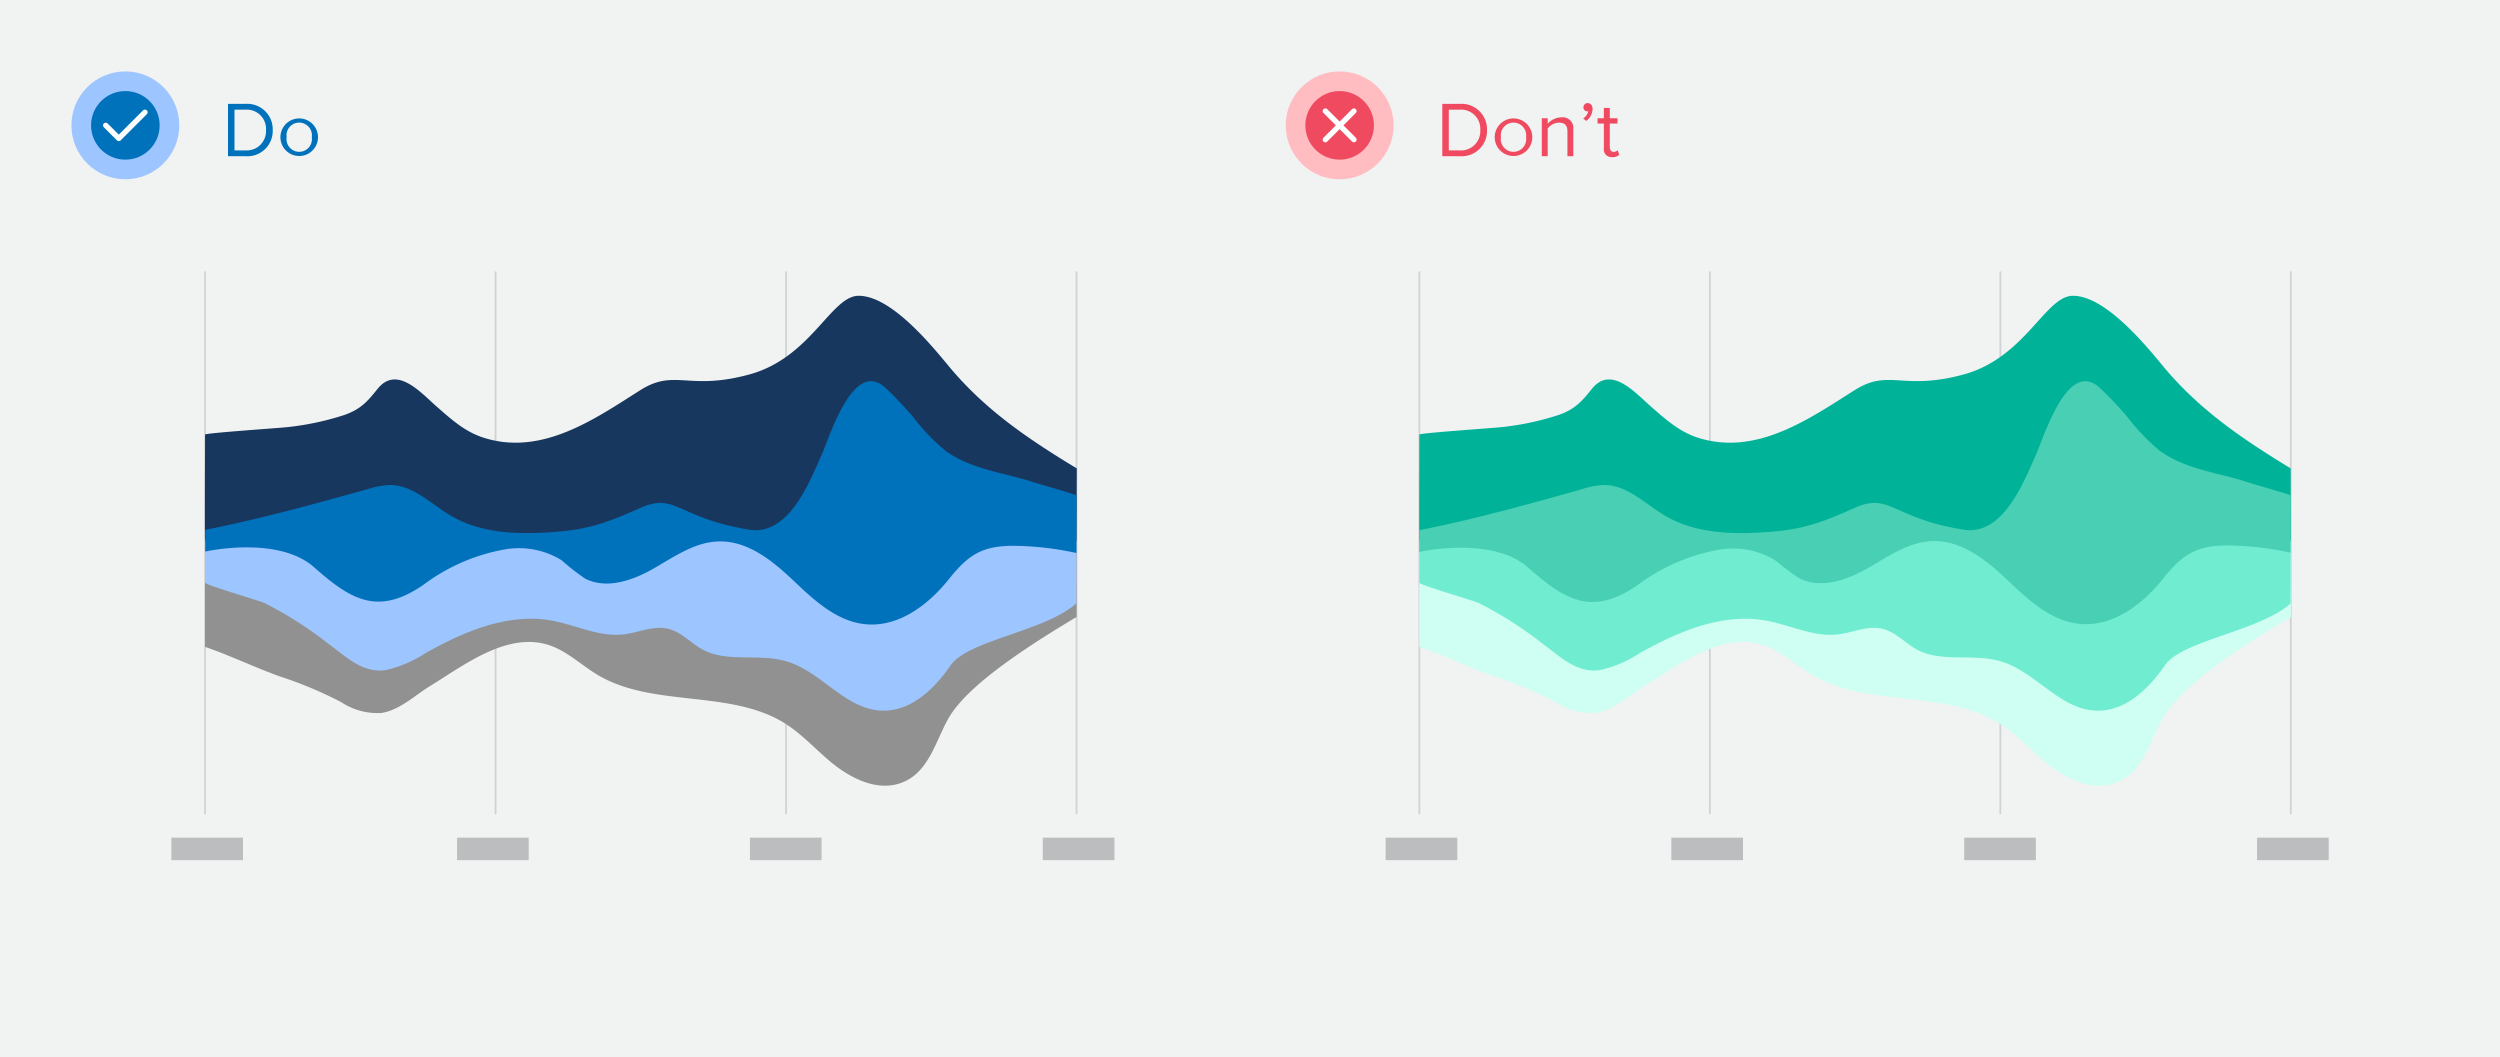 <svg xmlns="http://www.w3.org/2000/svg" width="350" height="148" viewBox="0 0 350 148"><rect width="350" height="148" fill="#f1f2f2"/><path d="M31.92,21.87V14.54h2.5a3.56,3.56,0,0,1,3.76,3.67,3.54,3.54,0,0,1-3.76,3.66Zm5.32-3.66a2.69,2.69,0,0,0-2.82-2.86H32.83v5.71h1.59A2.7,2.7,0,0,0,37.24,18.21Z" fill="#0072bc"/><path d="M39.26,19.21a2.63,2.63,0,1,1,5.26,0,2.63,2.63,0,1,1-5.26,0Zm4.39,0a1.78,1.78,0,1,0-3.52,0,1.78,1.78,0,1,0,3.52,0Z" fill="#0072bc"/><circle cx="17.55" cy="17.55" r="7.55" fill="#9dc5ff"/><circle cx="17.55" cy="17.55" r="4.8" fill="#0072bc"/><polyline points="14.8 17.55 16.63 19.38 20.29 15.72" fill="none" stroke="#fff" stroke-linecap="round" stroke-linejoin="round" stroke-width="0.75"/><path d="M201.92,21.87V14.54h2.5a3.56,3.56,0,0,1,3.76,3.67,3.54,3.54,0,0,1-3.76,3.66Zm5.32-3.66a2.69,2.69,0,0,0-2.82-2.86h-1.59v5.71h1.59A2.7,2.7,0,0,0,207.24,18.21Z" fill="#ef4a60"/><path d="M209.26,19.21a2.63,2.63,0,1,1,5.26,0,2.63,2.63,0,1,1-5.26,0Zm4.39,0a1.78,1.78,0,1,0-3.52,0,1.78,1.78,0,1,0,3.52,0Z" fill="#ef4a60"/><path d="M219.44,21.87V18.4c0-.95-.48-1.23-1.19-1.23a2.06,2.06,0,0,0-1.57.82v3.88h-.83V16.56h.83v.77a2.58,2.58,0,0,1,1.9-.9,1.5,1.5,0,0,1,1.68,1.71v3.73Z" fill="#ef4a60"/><path d="M222.07,16.93l-.42-.35a1.65,1.65,0,0,0,.71-1l-.15,0a.53.53,0,0,1-.53-.56.6.6,0,0,1,.58-.59c.38,0,.7.3.7.84A2.14,2.14,0,0,1,222.07,16.93Z" fill="#ef4a60"/><path d="M224.54,20.76V17.29h-.88v-.73h.88V15.11h.83v1.45h1.08v.73h-1.08v3.29c0,.4.18.68.53.68a.75.75,0,0,0,.56-.23l.24.63a1.32,1.32,0,0,1-1,.34A1.08,1.08,0,0,1,224.54,20.76Z" fill="#ef4a60"/><circle cx="187.55" cy="17.55" r="7.55" fill="#ffbcc1"/><circle cx="187.55" cy="17.55" r="4.8" fill="#ef4a60"/><line x1="189.55" y1="15.55" x2="185.55" y2="19.55" fill="none" stroke="#fff" stroke-linecap="round" stroke-linejoin="round" stroke-width="0.75"/><line x1="189.55" y1="19.55" x2="185.55" y2="15.55" fill="none" stroke="#fff" stroke-linecap="round" stroke-linejoin="round" stroke-width="0.75"/><line x1="28.71" y1="38" x2="28.71" y2="114" fill="none" stroke="#d0d2d3" stroke-miterlimit="10" stroke-width="0.25"/><line x1="69.38" y1="38" x2="69.38" y2="114" fill="none" stroke="#d0d2d3" stroke-miterlimit="10" stroke-width="0.25"/><line x1="110.05" y1="38" x2="110.05" y2="114" fill="none" stroke="#d0d2d3" stroke-miterlimit="10" stroke-width="0.25"/><line x1="150.71" y1="38" x2="150.71" y2="114" fill="none" stroke="#d0d2d3" stroke-miterlimit="10" stroke-width="0.25"/><path d="M150.7,75.7h-122s0,13.47,0,14.86c3.54,1.22,6.91,2.85,10.42,4.12a56.21,56.21,0,0,1,8.65,3.62,9.15,9.15,0,0,0,5.59,1.52c2.55-.36,4.74-2.49,6.84-3.77,4.53-2.76,10.47-7.43,16.23-5.86,2.78.75,4.86,2.89,7.31,4.34,7.68,4.53,18.38,2,26,6.65,2.41,1.48,4.3,3.59,6.44,5.39,2.73,2.3,6.8,4.53,10.48,2.83,3.29-1.51,4.28-5.37,5.92-8.46,1.52-2.88,5.42-7,18.15-14.57Z" fill="#919191"/><path d="M150.7,75.7h-122v5.87c0,.31,7.55,2.51,8.27,2.83a52.62,52.62,0,0,1,8.94,5.68c2.43,1.74,4.83,4.26,8.15,3.72a17,17,0,0,0,5.52-2.37c5.35-3,11.51-5.65,17.64-4.55,3.39.61,6.65,2.33,10.07,1.94,2.09-.24,4.15-1.27,6.2-.8,1.89.44,3.2,2,4.91,2.94,3.44,1.82,7.84.51,11.61,1.6,5,1.42,8.29,6.77,13.47,6.93,4.09.13,7.38-3.1,9.61-6.35,2.4-3.5,13.23-4.76,17.59-8.66Z" fill="#9dc5ff"/><path d="M150.71,75.7h-122c-.05,0,0-12.92,0-14.86,0-.22,10.81-.94,11.59-1.05a39.05,39.05,0,0,0,7.93-1.7c2.25-.8,3.19-1.84,4.64-3.66,2.7-3.35,6.08.58,8.23,2.46s4,3.56,6.61,4.39c8.18,2.61,15.62-2.66,22-6.7,4.83-3,6.66.19,15.25-2.17s11.4-11,15.25-11c4.51,0,10.07,6.78,12.54,9.76,5.06,6.14,11.13,10.25,18,14.41Z" fill="#18375f"/><path d="M135,64.61a14.66,14.66,0,0,1-2.61-1.49,27.68,27.68,0,0,1-4.5-4.68c-1.2-1.4-2.45-2.75-3.77-4-4.62-4.55-7.94,6.72-9.18,9.45-1.63,3.61-4.52,11.13-10,10.27-10-1.58-10.31-5.26-15.25-3.07-4.26,1.89-7,3-11.81,3.36-5,.4-10.4.34-14.8-2.27-2.77-1.64-5.23-4.27-8.49-4.28a11.39,11.39,0,0,0-3.11.58C44,70.56,36.45,72.65,28.73,74.18c0,0,0,1.52,0,1.52v1.52s10.16-2.3,15.25,2.2,8.87,6.85,15.25,2.49a26.77,26.77,0,0,1,11.49-5,11.38,11.38,0,0,1,7.9,1.52A33,33,0,0,0,81.91,81c3,1.54,6.65.27,9.55-1.38s5.77-3.73,9.15-3.82c4.11-.11,7.58,2.74,10.48,5.49s6.11,5.77,10.2,6.11c4.64.39,8.76-2.82,11.57-6.34s4.81-4.74,9.5-4.64a43.31,43.31,0,0,1,8.34,1s0-1.68,0-1.68V69.36c0-.12-5.9-1.77-6.47-2C141.2,66.43,137.9,65.91,135,64.61Z" fill="#0072bc"/><rect x="23.99" y="117.27" width="10.03" height="3.15" fill="#bbbdbf"/><rect x="63.99" y="117.27" width="10.03" height="3.15" fill="#bbbdbf"/><rect x="104.99" y="117.27" width="10.03" height="3.15" fill="#bbbdbf"/><rect x="145.99" y="117.27" width="10.03" height="3.15" fill="#bbbdbf"/><line x1="198.71" y1="38" x2="198.71" y2="114" fill="none" stroke="#d0d2d3" stroke-miterlimit="10" stroke-width="0.25"/><line x1="239.38" y1="38" x2="239.38" y2="114" fill="none" stroke="#d0d2d3" stroke-miterlimit="10" stroke-width="0.25"/><line x1="280.05" y1="38" x2="280.05" y2="114" fill="none" stroke="#d0d2d3" stroke-miterlimit="10" stroke-width="0.25"/><line x1="320.71" y1="38" x2="320.71" y2="114" fill="none" stroke="#d0d2d3" stroke-miterlimit="10" stroke-width="0.25"/><path d="M320.7,75.7h-122s0,13.47,0,14.86c3.54,1.22,6.91,2.85,10.42,4.12a56.21,56.21,0,0,1,8.65,3.62,9.15,9.15,0,0,0,5.59,1.52c2.55-.36,4.74-2.49,6.84-3.77,4.53-2.76,10.47-7.43,16.23-5.86,2.78.75,4.86,2.89,7.31,4.34,7.68,4.53,18.38,2,26,6.65,2.41,1.48,4.3,3.59,6.44,5.39,2.73,2.3,6.8,4.53,10.48,2.83,3.29-1.51,4.28-5.37,5.92-8.46,1.52-2.88,5.42-7,18.15-14.57Z" fill="#cffff2"/><path d="M320.7,75.7h-122v5.87c0,.31,7.55,2.51,8.27,2.83a52.62,52.62,0,0,1,8.94,5.68c2.43,1.74,4.83,4.26,8.15,3.72a17,17,0,0,0,5.52-2.37c5.35-3,11.51-5.65,17.64-4.55,3.39.61,6.65,2.33,10.07,1.94,2.09-.24,4.15-1.27,6.2-.8,1.89.44,3.2,2,4.91,2.94,3.44,1.82,7.84.51,11.61,1.6,5,1.42,8.29,6.77,13.47,6.93,4.09.13,7.38-3.1,9.61-6.35,2.4-3.5,13.23-4.76,17.59-8.66Z" fill="#70ecd1"/><path d="M320.71,75.7h-122c-.05,0,0-12.92,0-14.86,0-.22,10.81-.94,11.59-1.05a39.05,39.05,0,0,0,7.93-1.7c2.25-.8,3.19-1.84,4.64-3.66,2.7-3.35,6.08.58,8.23,2.46,2,1.75,4,3.56,6.61,4.39,8.18,2.61,15.62-2.66,22-6.7,4.83-3,6.66.19,15.25-2.17s11.4-11,15.25-11c4.51,0,10.07,6.78,12.54,9.76,5.06,6.14,11.13,10.25,17.95,14.41Z" fill="#00b398"/><path d="M305,64.61a14.66,14.66,0,0,1-2.61-1.49,27.68,27.68,0,0,1-4.5-4.68c-1.2-1.4-2.45-2.75-3.77-4-4.62-4.55-7.94,6.72-9.18,9.45-1.63,3.61-4.52,11.13-10,10.27-10-1.58-10.31-5.26-15.25-3.07-4.26,1.89-7,3-11.81,3.36-5,.4-10.4.34-14.8-2.27-2.77-1.64-5.23-4.27-8.49-4.28a11.39,11.39,0,0,0-3.11.58c-7.55,2.13-15.06,4.22-22.78,5.75,0,0,0,1.52,0,1.52v1.52s10.16-2.3,15.25,2.2,8.87,6.85,15.25,2.49a26.77,26.77,0,0,1,11.49-5,11.38,11.38,0,0,1,7.9,1.52,33,33,0,0,0,3.3,2.47c3,1.54,6.65.27,9.55-1.38s5.77-3.73,9.15-3.82c4.11-.11,7.58,2.74,10.48,5.49s6.11,5.77,10.2,6.11c4.64.39,8.76-2.82,11.57-6.34s4.81-4.74,9.5-4.64a43.31,43.31,0,0,1,8.34,1s0-1.68,0-1.68V69.36c0-.12-5.9-1.77-6.47-2C311.2,66.43,307.9,65.91,305,64.61Z" fill="#49cfb4"/><rect x="193.99" y="117.27" width="10.03" height="3.15" fill="#bbbdbf"/><rect x="233.99" y="117.27" width="10.03" height="3.15" fill="#bbbdbf"/><rect x="274.99" y="117.27" width="10.03" height="3.15" fill="#bbbdbf"/><rect x="315.99" y="117.27" width="10.03" height="3.15" fill="#bbbdbf"/></svg>